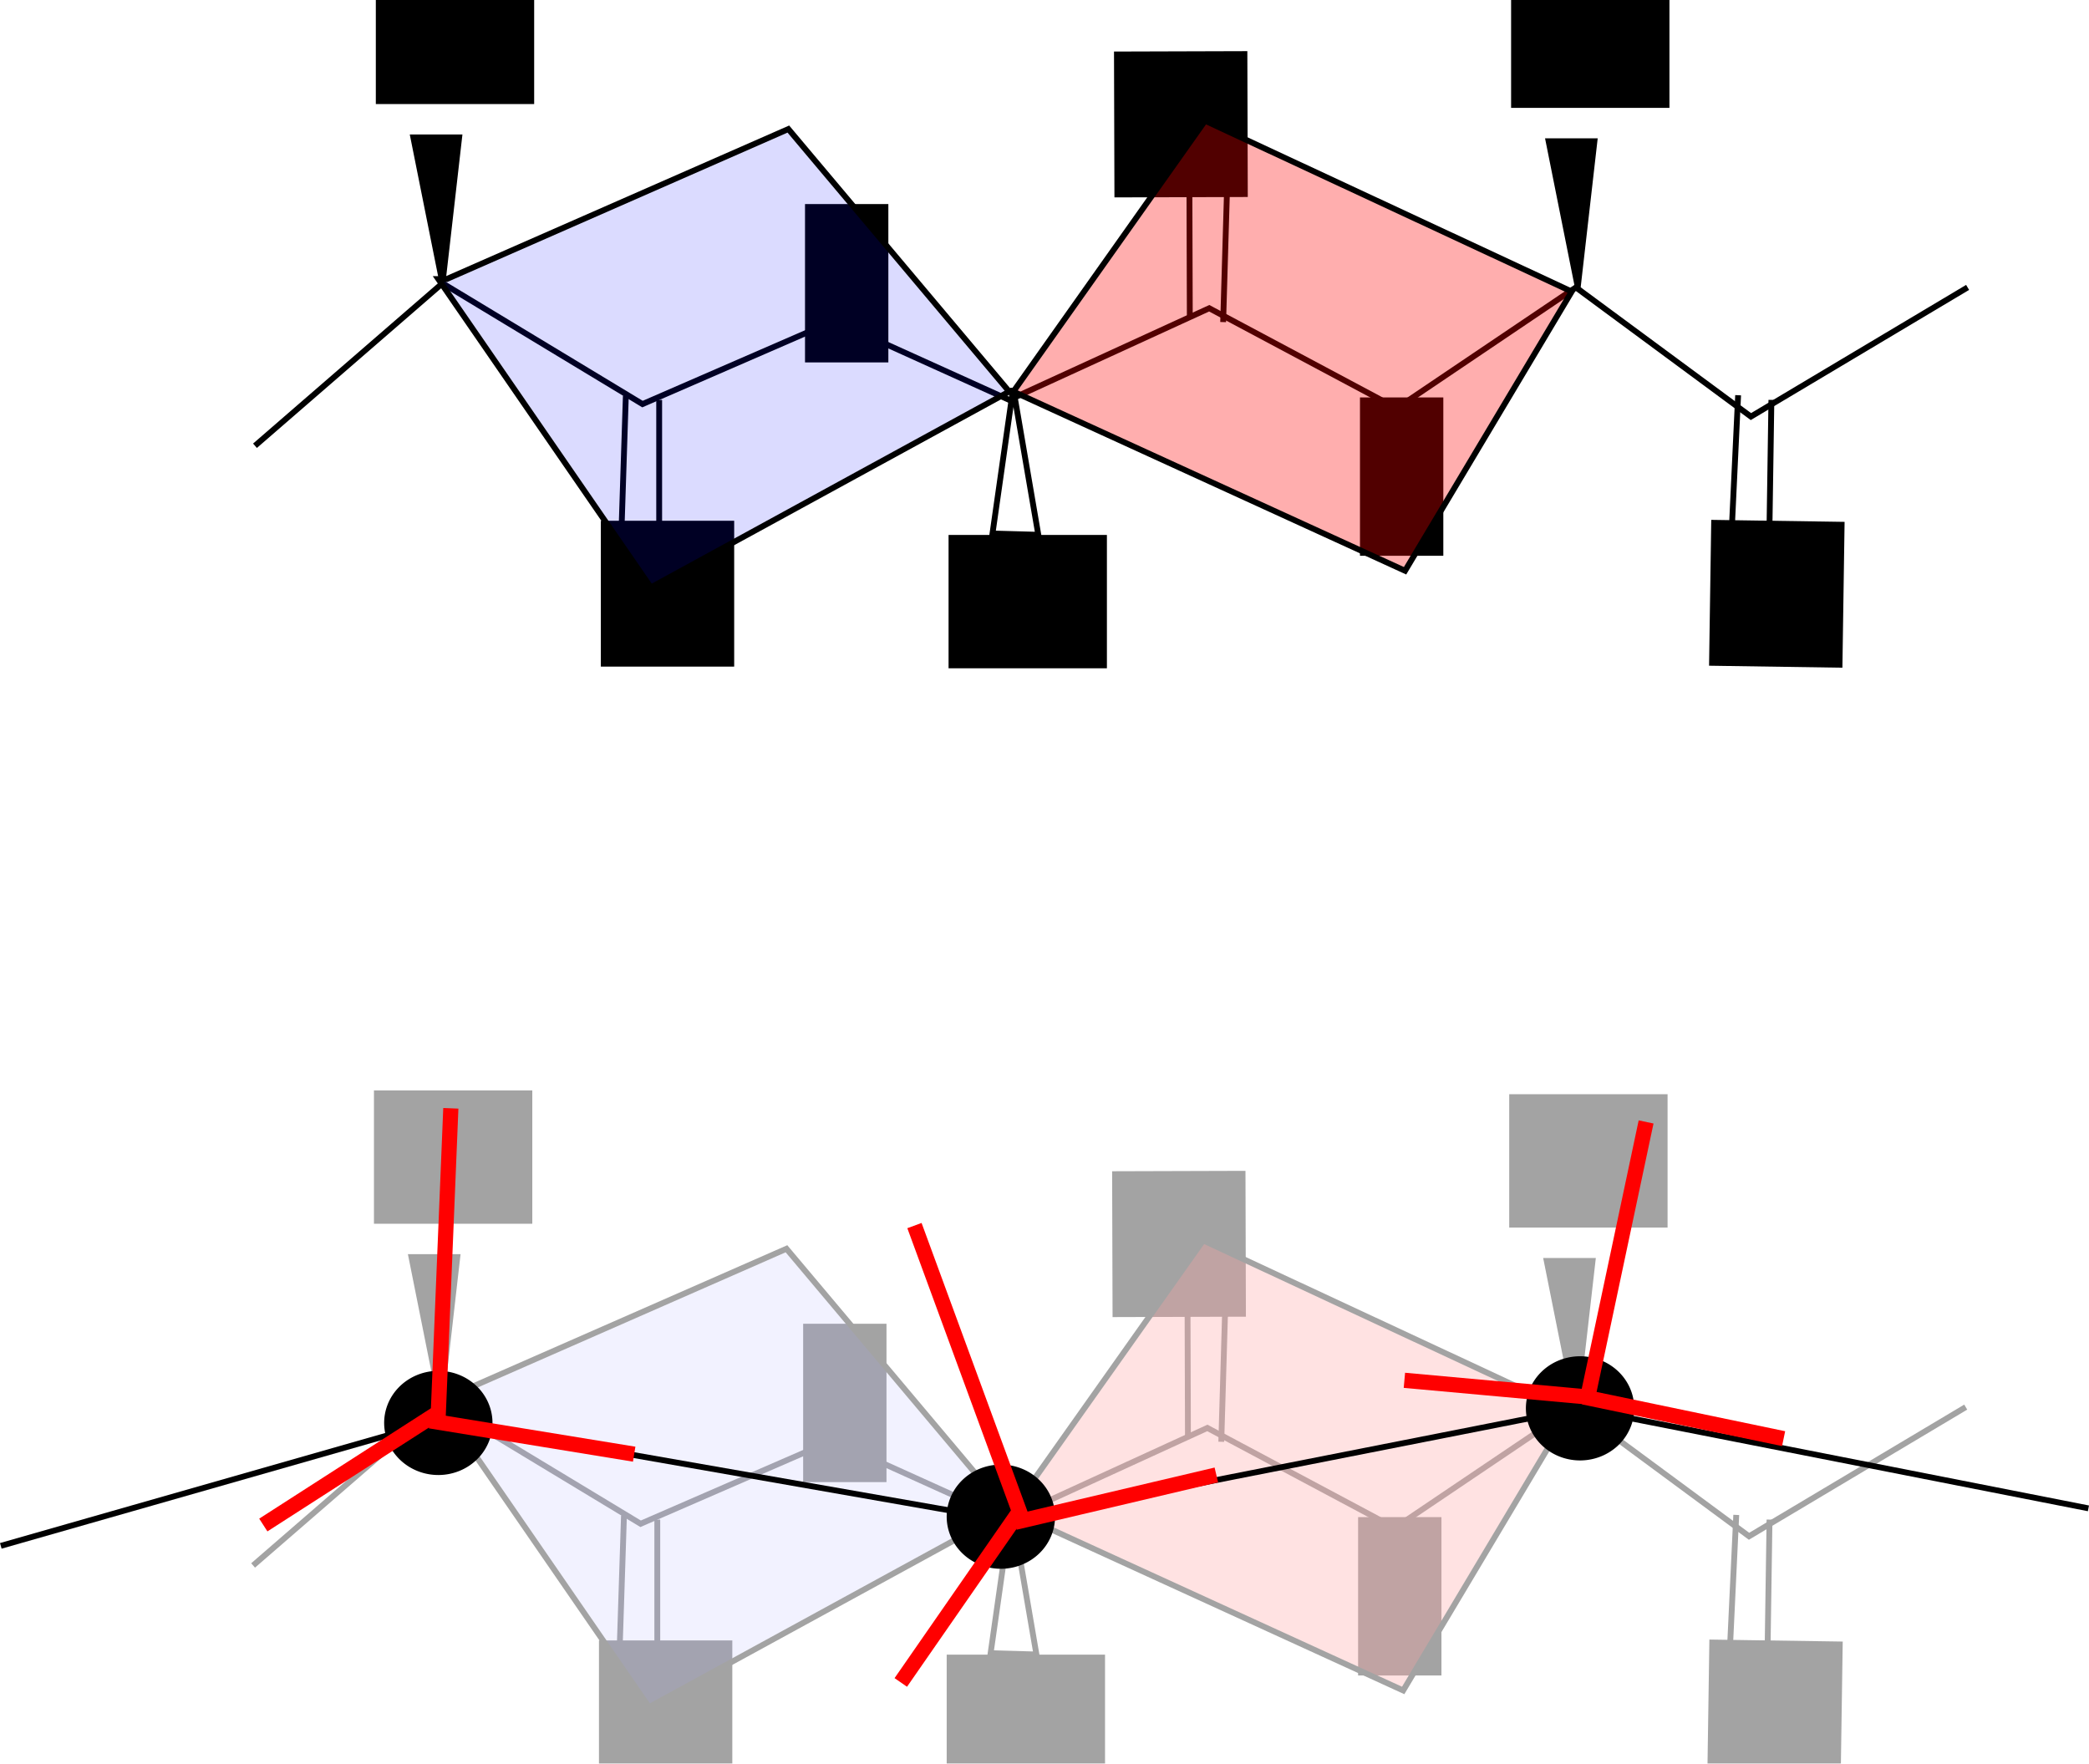 <?xml version="1.0" encoding="UTF-8" standalone="no"?>
<!-- Created with Inkscape (http://www.inkscape.org/) -->

<svg
   xmlns:dc="http://purl.org/dc/elements/1.1/"
   xmlns:cc="http://creativecommons.org/ns#"
   xmlns:rdf="http://www.w3.org/1999/02/22-rdf-syntax-ns#"
   xmlns:svg="http://www.w3.org/2000/svg"
   xmlns="http://www.w3.org/2000/svg"
   xmlns:sodipodi="http://sodipodi.sourceforge.net/DTD/sodipodi-0.dtd"
   xmlns:inkscape="http://www.inkscape.org/namespaces/inkscape"
   width="101.061mm"
   height="85.32mm"
   viewBox="0 0 358.091 302.315"
   id="svg2"
   version="1.1"
   inkscape:version="0.91 r13725"
   sodipodi:docname="amide_planes.svg"
   inkscape:export-filename="/home/lupoglaz/Projects/MILA/deep_cmap/Presentation/amide_planes.png"
   inkscape:export-xdpi="300"
   inkscape:export-ydpi="300">
  <defs
     id="defs4">
    <marker
       inkscape:stockid="Arrow1Lend"
       orient="auto"
       refY="0"
       refX="0"
       id="Arrow1Lend"
       style="overflow:visible"
       inkscape:isstock="true">
      <path
         id="path4611"
         d="M 0,0 5,-5 -12.5,0 5,5 0,0 Z"
         style="fill-rule:evenodd;stroke:#000000;stroke-width:1pt"
         transform="matrix(-0.8,0,0,-0.8,-10,0)"
         inkscape:connector-curvature="0" />
    </marker>
    <marker
       inkscape:stockid="Arrow1Lstart"
       orient="auto"
       refY="0"
       refX="0"
       id="Arrow1Lstart"
       style="overflow:visible"
       inkscape:isstock="true">
      <path
         id="path4608"
         d="M 0,0 5,-5 -12.5,0 5,5 0,0 Z"
         style="fill-rule:evenodd;stroke:#000000;stroke-width:1pt"
         transform="matrix(0.8,0,0,0.8,10,0)"
         inkscape:connector-curvature="0" />
    </marker>
  </defs>
  <sodipodi:namedview
     id="base"
     pagecolor="#ffffff"
     bordercolor="#666666"
     borderopacity="1.0"
     inkscape:pageopacity="0.0"
     inkscape:pageshadow="2"
     inkscape:zoom="1.4"
     inkscape:cx="99.910157"
     inkscape:cy="136.45656"
     inkscape:document-units="px"
     inkscape:current-layer="g4988"
     showgrid="false"
     inkscape:window-width="1615"
     inkscape:window-height="1026"
     inkscape:window-x="1745"
     inkscape:window-y="24"
     inkscape:window-maximized="1"
     fit-margin-top="0"
     fit-margin-left="0"
     fit-margin-right="0"
     fit-margin-bottom="0" />
  <g
     inkscape:label="Layer 1"
     inkscape:groupmode="layer"
     id="layer1"
     transform="translate(-155.577,-132.383)">
    <g
       id="g4363">
      <path
         sodipodi:nodetypes="ccccccc"
         inkscape:connector-curvature="0"
         id="path3336"
         d="m 199.286,208.791 32.143,-27.857 34.286,20.714 32.857,-14.286 30,13.571 34.286,-15.714 32.143,17.143 30.714,-20.714 30,22.143 37.143,-22.143"
         style="fill:none;fill-rule:evenodd;stroke:#000000;stroke-width:1px;stroke-linecap:butt;stroke-linejoin:miter;stroke-opacity:1" />
      <path
         inkscape:connector-curvature="0"
         id="path3338"
         d="m 231.429,180.934 -5,-25 7.857,0 z"
         style="fill:#000000;fill-opacity:1;fill-rule:evenodd;stroke:#000000;stroke-width:1px;stroke-linecap:butt;stroke-linejoin:miter;stroke-opacity:1" />
      <g
         id="g4187">
        <path
           style="fill:none;fill-rule:evenodd;stroke:#000000;stroke-width:1px;stroke-linecap:butt;stroke-linejoin:miter;stroke-opacity:1"
           d="m 262.857,200.219 -0.714,22.143"
           id="path4167"
           inkscape:connector-curvature="0" />
        <path
           style="fill:none;fill-rule:evenodd;stroke:#000000;stroke-width:1px;stroke-linecap:butt;stroke-linejoin:miter;stroke-opacity:1"
           d="m 268.571,200.934 0,22.143"
           id="path4169"
           inkscape:connector-curvature="0" />
        <flowRoot
           xml:space="preserve"
           id="flowRoot4171"
           style="font-style:normal;font-weight:normal;font-size:18.75px;line-height:125%;font-family:sans-serif;letter-spacing:0px;word-spacing:0px;fill:#000000;fill-opacity:1;stroke:none;stroke-width:1px;stroke-linecap:butt;stroke-linejoin:miter;stroke-opacity:1"
           transform="translate(2.143,-8.571)"><flowRegion
             id="flowRegion4173"><rect
               id="rect4175"
               width="22.857"
               height="25"
               x="256.429"
               y="230.219" /></flowRegion><flowPara
             id="flowPara4177">O</flowPara></flowRoot>      </g>
      <flowRoot
         transform="translate(0.714,0.714)"
         style="font-style:normal;font-weight:normal;font-size:18.75px;line-height:125%;font-family:sans-serif;letter-spacing:0px;word-spacing:0px;fill:#000000;fill-opacity:1;stroke:none;stroke-width:1px;stroke-linecap:butt;stroke-linejoin:miter;stroke-opacity:1"
         id="flowRoot4179"
         xml:space="preserve"><flowRegion
           id="flowRegion4181"><rect
             y="166.648"
             x="292.857"
             height="27.143"
             width="14.286"
             id="rect4183" /></flowRegion><flowPara
           id="flowPara4185">N</flowPara></flowRoot>      <g
         id="g4187-3"
         transform="matrix(-1,0.003,-0.003,-1,628.705,387.023)">
        <path
           style="fill:none;fill-rule:evenodd;stroke:#000000;stroke-width:1px;stroke-linecap:butt;stroke-linejoin:miter;stroke-opacity:1"
           d="m 262.857,200.219 -0.714,22.143"
           id="path4167-6"
           inkscape:connector-curvature="0" />
        <path
           style="fill:none;fill-rule:evenodd;stroke:#000000;stroke-width:1px;stroke-linecap:butt;stroke-linejoin:miter;stroke-opacity:1"
           d="m 268.571,200.934 0,22.143"
           id="path4169-7"
           inkscape:connector-curvature="0" />
        <flowRoot
           xml:space="preserve"
           id="flowRoot4171-5"
           style="font-style:normal;font-weight:normal;font-size:18.75px;line-height:125%;font-family:sans-serif;letter-spacing:0px;word-spacing:0px;fill:#000000;fill-opacity:1;stroke:none;stroke-width:1px;stroke-linecap:butt;stroke-linejoin:miter;stroke-opacity:1"
           transform="translate(2.143,-8.571)"><flowRegion
             id="flowRegion4173-3"><rect
               id="rect4175-5"
               width="22.857"
               height="25"
               x="256.429"
               y="230.219" /></flowRegion><flowPara
             id="flowPara4177-6">O</flowPara></flowRoot>      </g>
      <path
         inkscape:connector-curvature="0"
         id="path3338-2"
         d="m 329.256,198.921 4.306,25.129 -7.854,-0.218 z"
         style="fill:none;fill-opacity:1;fill-rule:evenodd;stroke:#000000;stroke-width:1px;stroke-linecap:butt;stroke-linejoin:miter;stroke-opacity:1" />
      <flowRoot
         transform="translate(-1.429,0.714)"
         style="font-style:normal;font-weight:normal;font-size:18.75px;line-height:125%;font-family:sans-serif;letter-spacing:0px;word-spacing:0px;fill:#000000;fill-opacity:1;stroke:none;stroke-width:1px;stroke-linecap:butt;stroke-linejoin:miter;stroke-opacity:1"
         id="flowRoot4243"
         xml:space="preserve"><flowRegion
           id="flowRegion4245"><rect
             y="126.648"
             x="221.429"
             height="22.857"
             width="27.143"
             id="rect4247" /></flowRegion><flowPara
           id="flowPara4249">R1</flowPara></flowRoot>      <flowRoot
         transform="translate(96.748,97.431)"
         style="font-style:normal;font-weight:normal;font-size:18.75px;line-height:125%;font-family:sans-serif;letter-spacing:0px;word-spacing:0px;fill:#000000;fill-opacity:1;stroke:none;stroke-width:1px;stroke-linecap:butt;stroke-linejoin:miter;stroke-opacity:1"
         id="flowRoot4243-9"
         xml:space="preserve"><flowRegion
           id="flowRegion4245-1"><rect
             y="126.648"
             x="221.429"
             height="22.857"
             width="27.143"
             id="rect4247-2" /></flowRegion><flowPara
           id="flowPara4249-7">R2</flowPara></flowRoot>      <path
         sodipodi:nodetypes="cccccc"
         inkscape:connector-curvature="0"
         id="path4275"
         d="m 232.143,180.219 58.571,-25.714 37.857,45 -61.429,33.571 -36.429,-52.857 z"
         style="fill:#0000ff;fill-opacity:0.144;fill-rule:evenodd;stroke:#000000;stroke-width:1px;stroke-linecap:butt;stroke-linejoin:miter;stroke-opacity:1" />
      <g
         id="g4187-3-0"
         transform="matrix(1,0.015,-0.015,1,193.668,-4.033)">
        <path
           style="fill:none;fill-rule:evenodd;stroke:#000000;stroke-width:1px;stroke-linecap:butt;stroke-linejoin:miter;stroke-opacity:1"
           d="m 262.857,200.219 -0.714,22.143"
           id="path4167-6-9"
           inkscape:connector-curvature="0" />
        <path
           style="fill:none;fill-rule:evenodd;stroke:#000000;stroke-width:1px;stroke-linecap:butt;stroke-linejoin:miter;stroke-opacity:1"
           d="m 268.571,200.934 0,22.143"
           id="path4169-7-3"
           inkscape:connector-curvature="0" />
        <flowRoot
           xml:space="preserve"
           id="flowRoot4171-5-6"
           style="font-style:normal;font-weight:normal;font-size:18.75px;line-height:125%;font-family:sans-serif;letter-spacing:0px;word-spacing:0px;fill:#000000;fill-opacity:1;stroke:none;stroke-width:1px;stroke-linecap:butt;stroke-linejoin:miter;stroke-opacity:1"
           transform="translate(2.143,-8.571)"><flowRegion
             id="flowRegion4173-3-0"><rect
               id="rect4175-5-6"
               width="22.857"
               height="25"
               x="256.429"
               y="230.219" /></flowRegion><flowPara
             id="flowPara4177-6-2">O</flowPara></flowRoot>      </g>
      <flowRoot
         transform="translate(95.844,33.859)"
         style="font-style:normal;font-weight:normal;font-size:18.75px;line-height:125%;font-family:sans-serif;letter-spacing:0px;word-spacing:0px;fill:#000000;fill-opacity:1;stroke:none;stroke-width:1px;stroke-linecap:butt;stroke-linejoin:miter;stroke-opacity:1"
         id="flowRoot4179-6"
         xml:space="preserve"><flowRegion
           id="flowRegion4181-1"><rect
             y="166.648"
             x="292.857"
             height="27.143"
             width="14.286"
             id="rect4183-8" /></flowRegion><flowPara
           id="flowPara4185-7">N</flowPara></flowRoot>      <path
         inkscape:connector-curvature="0"
         id="path3338-9"
         d="m 426.034,181.589 -5,-25 7.857,0 z"
         style="fill:#000000;fill-opacity:1;fill-rule:evenodd;stroke:#000000;stroke-width:1px;stroke-linecap:butt;stroke-linejoin:miter;stroke-opacity:1" />
      <flowRoot
         transform="translate(193.177,1.369)"
         style="font-style:normal;font-weight:normal;font-size:18.75px;line-height:125%;font-family:sans-serif;letter-spacing:0px;word-spacing:0px;fill:#000000;fill-opacity:1;stroke:none;stroke-width:1px;stroke-linecap:butt;stroke-linejoin:miter;stroke-opacity:1"
         id="flowRoot4243-2"
         xml:space="preserve"><flowRegion
           id="flowRegion4245-0"><rect
             y="126.648"
             x="221.429"
             height="22.857"
             width="27.143"
             id="rect4247-23" /></flowRegion><flowPara
           id="flowPara4249-75">R3</flowPara></flowRoot>      <path
         inkscape:connector-curvature="0"
         id="path4361"
         d="M 329.286,199.505 362.143,153.076 425,182.362 396.429,230.219 Z"
         style="fill:#ff0000;fill-opacity:0.318;fill-rule:evenodd;stroke:#000000;stroke-width:1px;stroke-linecap:butt;stroke-linejoin:miter;stroke-opacity:1" />
    </g>
    <g
       transform="translate(-0.321,191.93)"
       id="g4363-9"
       style="opacity:0.362">
      <path
         sodipodi:nodetypes="ccccccc"
         inkscape:connector-curvature="0"
         id="path3336-2"
         d="m 199.286,208.791 32.143,-27.857 34.286,20.714 32.857,-14.286 30,13.571 34.286,-15.714 32.143,17.143 30.714,-20.714 30,22.143 37.143,-22.143"
         style="fill:none;fill-rule:evenodd;stroke:#000000;stroke-width:1px;stroke-linecap:butt;stroke-linejoin:miter;stroke-opacity:1" />
      <path
         inkscape:connector-curvature="0"
         id="path3338-28"
         d="m 231.429,180.934 -5,-25 7.857,0 z"
         style="fill:#000000;fill-opacity:1;fill-rule:evenodd;stroke:#000000;stroke-width:1px;stroke-linecap:butt;stroke-linejoin:miter;stroke-opacity:1" />
      <g
         id="g4187-9">
        <path
           style="fill:none;fill-rule:evenodd;stroke:#000000;stroke-width:1px;stroke-linecap:butt;stroke-linejoin:miter;stroke-opacity:1"
           d="m 262.857,200.219 -0.714,22.143"
           id="path4167-7"
           inkscape:connector-curvature="0" />
        <path
           style="fill:none;fill-rule:evenodd;stroke:#000000;stroke-width:1px;stroke-linecap:butt;stroke-linejoin:miter;stroke-opacity:1"
           d="m 268.571,200.934 0,22.143"
           id="path4169-3"
           inkscape:connector-curvature="0" />
        <flowRoot
           xml:space="preserve"
           id="flowRoot4171-6"
           style="font-style:normal;font-weight:normal;font-size:18.75px;line-height:125%;font-family:sans-serif;letter-spacing:0px;word-spacing:0px;fill:#000000;fill-opacity:1;stroke:none;stroke-width:1px;stroke-linecap:butt;stroke-linejoin:miter;stroke-opacity:1"
           transform="translate(2.143,-8.571)"><flowRegion
             id="flowRegion4173-1"><rect
               id="rect4175-2"
               width="22.857"
               height="25"
               x="256.429"
               y="230.219" /></flowRegion><flowPara
             id="flowPara4177-9">O</flowPara></flowRoot>      </g>
      <flowRoot
         transform="translate(0.714,0.714)"
         style="font-style:normal;font-weight:normal;font-size:18.75px;line-height:125%;font-family:sans-serif;letter-spacing:0px;word-spacing:0px;fill:#000000;fill-opacity:1;stroke:none;stroke-width:1px;stroke-linecap:butt;stroke-linejoin:miter;stroke-opacity:1"
         id="flowRoot4179-3"
         xml:space="preserve"><flowRegion
           id="flowRegion4181-19"><rect
             y="166.648"
             x="292.857"
             height="27.143"
             width="14.286"
             id="rect4183-4" /></flowRegion><flowPara
           id="flowPara4185-78">N</flowPara></flowRoot>      <g
         id="g4187-3-4"
         transform="matrix(-1,0.003,-0.003,-1,628.705,387.023)">
        <path
           style="fill:none;fill-rule:evenodd;stroke:#000000;stroke-width:1px;stroke-linecap:butt;stroke-linejoin:miter;stroke-opacity:1"
           d="m 262.857,200.219 -0.714,22.143"
           id="path4167-6-5"
           inkscape:connector-curvature="0" />
        <path
           style="fill:none;fill-rule:evenodd;stroke:#000000;stroke-width:1px;stroke-linecap:butt;stroke-linejoin:miter;stroke-opacity:1"
           d="m 268.571,200.934 0,22.143"
           id="path4169-7-0"
           inkscape:connector-curvature="0" />
        <flowRoot
           xml:space="preserve"
           id="flowRoot4171-5-3"
           style="font-style:normal;font-weight:normal;font-size:18.75px;line-height:125%;font-family:sans-serif;letter-spacing:0px;word-spacing:0px;fill:#000000;fill-opacity:1;stroke:none;stroke-width:1px;stroke-linecap:butt;stroke-linejoin:miter;stroke-opacity:1"
           transform="translate(2.143,-8.571)"><flowRegion
             id="flowRegion4173-3-6"><rect
               id="rect4175-5-1"
               width="22.857"
               height="25"
               x="256.429"
               y="230.219" /></flowRegion><flowPara
             id="flowPara4177-6-0">O</flowPara></flowRoot>      </g>
      <path
         inkscape:connector-curvature="0"
         id="path3338-2-6"
         d="m 329.256,198.921 4.306,25.129 -7.854,-0.218 z"
         style="fill:none;fill-opacity:1;fill-rule:evenodd;stroke:#000000;stroke-width:1px;stroke-linecap:butt;stroke-linejoin:miter;stroke-opacity:1" />
      <flowRoot
         transform="translate(-1.429,0.714)"
         style="font-style:normal;font-weight:normal;font-size:18.75px;line-height:125%;font-family:sans-serif;letter-spacing:0px;word-spacing:0px;fill:#000000;fill-opacity:1;stroke:none;stroke-width:1px;stroke-linecap:butt;stroke-linejoin:miter;stroke-opacity:1"
         id="flowRoot4243-3"
         xml:space="preserve"><flowRegion
           id="flowRegion4245-2"><rect
             y="126.648"
             x="221.429"
             height="22.857"
             width="27.143"
             id="rect4247-0" /></flowRegion><flowPara
           id="flowPara4249-6">R1</flowPara></flowRoot>      <flowRoot
         transform="translate(96.748,97.431)"
         style="font-style:normal;font-weight:normal;font-size:18.75px;line-height:125%;font-family:sans-serif;letter-spacing:0px;word-spacing:0px;fill:#000000;fill-opacity:1;stroke:none;stroke-width:1px;stroke-linecap:butt;stroke-linejoin:miter;stroke-opacity:1"
         id="flowRoot4243-9-1"
         xml:space="preserve"><flowRegion
           id="flowRegion4245-1-5"><rect
             y="126.648"
             x="221.429"
             height="22.857"
             width="27.143"
             id="rect4247-2-5" /></flowRegion><flowPara
           id="flowPara4249-7-4">R2</flowPara></flowRoot>      <path
         sodipodi:nodetypes="cccccc"
         inkscape:connector-curvature="0"
         id="path4275-7"
         d="m 232.143,180.219 58.571,-25.714 37.857,45 -61.429,33.571 -36.429,-52.857 z"
         style="fill:#0000ff;fill-opacity:0.144;fill-rule:evenodd;stroke:#000000;stroke-width:1px;stroke-linecap:butt;stroke-linejoin:miter;stroke-opacity:1" />
      <g
         id="g4187-3-0-6"
         transform="matrix(1,0.015,-0.015,1,193.668,-4.033)">
        <path
           style="fill:none;fill-rule:evenodd;stroke:#000000;stroke-width:1px;stroke-linecap:butt;stroke-linejoin:miter;stroke-opacity:1"
           d="m 262.857,200.219 -0.714,22.143"
           id="path4167-6-9-5"
           inkscape:connector-curvature="0" />
        <path
           style="fill:none;fill-rule:evenodd;stroke:#000000;stroke-width:1px;stroke-linecap:butt;stroke-linejoin:miter;stroke-opacity:1"
           d="m 268.571,200.934 0,22.143"
           id="path4169-7-3-6"
           inkscape:connector-curvature="0" />
        <flowRoot
           xml:space="preserve"
           id="flowRoot4171-5-6-9"
           style="font-style:normal;font-weight:normal;font-size:18.75px;line-height:125%;font-family:sans-serif;letter-spacing:0px;word-spacing:0px;fill:#000000;fill-opacity:1;stroke:none;stroke-width:1px;stroke-linecap:butt;stroke-linejoin:miter;stroke-opacity:1"
           transform="translate(2.143,-8.571)"><flowRegion
             id="flowRegion4173-3-0-3"><rect
               id="rect4175-5-6-7"
               width="22.857"
               height="25"
               x="256.429"
               y="230.219" /></flowRegion><flowPara
             id="flowPara4177-6-2-4">O</flowPara></flowRoot>      </g>
      <flowRoot
         transform="translate(95.844,33.859)"
         style="font-style:normal;font-weight:normal;font-size:18.75px;line-height:125%;font-family:sans-serif;letter-spacing:0px;word-spacing:0px;fill:#000000;fill-opacity:1;stroke:none;stroke-width:1px;stroke-linecap:butt;stroke-linejoin:miter;stroke-opacity:1"
         id="flowRoot4179-6-5"
         xml:space="preserve"><flowRegion
           id="flowRegion4181-1-2"><rect
             y="166.648"
             x="292.857"
             height="27.143"
             width="14.286"
             id="rect4183-8-5" /></flowRegion><flowPara
           id="flowPara4185-7-4">N</flowPara></flowRoot>      <path
         inkscape:connector-curvature="0"
         id="path3338-9-7"
         d="m 426.034,181.589 -5,-25 7.857,0 z"
         style="fill:#000000;fill-opacity:1;fill-rule:evenodd;stroke:#000000;stroke-width:1px;stroke-linecap:butt;stroke-linejoin:miter;stroke-opacity:1" />
      <flowRoot
         transform="translate(193.177,1.369)"
         style="font-style:normal;font-weight:normal;font-size:18.75px;line-height:125%;font-family:sans-serif;letter-spacing:0px;word-spacing:0px;fill:#000000;fill-opacity:1;stroke:none;stroke-width:1px;stroke-linecap:butt;stroke-linejoin:miter;stroke-opacity:1"
         id="flowRoot4243-2-4"
         xml:space="preserve"><flowRegion
           id="flowRegion4245-0-4"><rect
             y="126.648"
             x="221.429"
             height="22.857"
             width="27.143"
             id="rect4247-23-3" /></flowRegion><flowPara
           id="flowPara4249-75-0">R3</flowPara></flowRoot>      <path
         inkscape:connector-curvature="0"
         id="path4361-7"
         d="M 329.286,199.505 362.143,153.076 425,182.362 396.429,230.219 Z"
         style="fill:#ff0000;fill-opacity:0.318;fill-rule:evenodd;stroke:#000000;stroke-width:1px;stroke-linecap:butt;stroke-linejoin:miter;stroke-opacity:1" />
    </g>
    <path
       style="opacity:1;fill:#000000;fill-opacity:1;stroke:none;stroke-width:2;stroke-miterlimit:4;stroke-dasharray:none;stroke-opacity:1"
       id="path4571"
       sodipodi:type="arc"
       sodipodi:cx="230.71429"
       sodipodi:cy="376.29077"
       sodipodi:rx="9.2857151"
       sodipodi:ry="8.9285698"
       sodipodi:start="0"
       sodipodi:end="6.2306022"
       sodipodi:open="true"
       d="m 240,376.291 a 9.286,8.929 0 0 1 -9.164,8.928 9.286,8.929 0 0 1 -9.405,-8.693 9.286,8.929 0 0 1 8.916,-9.156 9.286,8.929 0 0 1 9.639,8.452" />
    <path
       style="opacity:1;fill:#000000;fill-opacity:1;stroke:none;stroke-width:2;stroke-miterlimit:4;stroke-dasharray:none;stroke-opacity:1"
       id="path4571-8"
       sodipodi:type="arc"
       sodipodi:cx="327.14285"
       sodipodi:cy="392.36221"
       sodipodi:rx="9.2857151"
       sodipodi:ry="8.9285698"
       sodipodi:start="0"
       sodipodi:end="6.2306022"
       sodipodi:open="true"
       d="m 336.429,392.362 a 9.286,8.929 0 0 1 -9.164,8.928 9.286,8.929 0 0 1 -9.405,-8.693 9.286,8.929 0 0 1 8.916,-9.156 9.286,8.929 0 0 1 9.639,8.452" />
    <path
       style="opacity:1;fill:#000000;fill-opacity:1;stroke:none;stroke-width:2;stroke-miterlimit:4;stroke-dasharray:none;stroke-opacity:1"
       id="path4571-6"
       sodipodi:type="arc"
       sodipodi:cx="426.42856"
       sodipodi:cy="373.79077"
       sodipodi:rx="9.2857151"
       sodipodi:ry="8.9285698"
       sodipodi:start="0"
       sodipodi:end="6.2306022"
       sodipodi:open="true"
       d="m 435.714,373.791 a 9.286,8.929 0 0 1 -9.164,8.928 9.286,8.929 0 0 1 -9.405,-8.693 9.286,8.929 0 0 1 8.916,-9.156 9.286,8.929 0 0 1 9.639,8.452" />
    <path
       style="fill:none;fill-rule:evenodd;stroke:#000000;stroke-width:1px;stroke-linecap:butt;stroke-linejoin:miter;stroke-opacity:1"
       d="m 513.571,390.934 -87.143,-17.143 -97.857,19.286 -97.857,-17.143 -75,21.429"
       id="path4594"
       inkscape:connector-curvature="0" />
    <g
       id="g4600"
       style="stroke:#ff0000;stroke-width:2.6;stroke-miterlimit:4;stroke-dasharray:none;stroke-opacity:1">
      <path
         inkscape:connector-curvature="0"
         id="path4596"
         d="m 232.857,322.362 -2.143,52.143 -30,19.286"
         style="fill:none;fill-rule:evenodd;stroke:#ff0000;stroke-width:2.6;stroke-linecap:butt;stroke-linejoin:miter;stroke-miterlimit:4;stroke-dasharray:none;stroke-opacity:1" />
      <path
         inkscape:connector-curvature="0"
         id="path4598"
         d="m 229.286,375.934 35,5.714"
         style="fill:none;fill-rule:evenodd;stroke:#ff0000;stroke-width:2.6;stroke-linecap:butt;stroke-linejoin:miter;stroke-miterlimit:4;stroke-dasharray:none;stroke-opacity:1" />
    </g>
    <g
       transform="matrix(0.924,-0.383,0.383,0.924,-6.28,118.077)"
       id="g4600-8"
       style="stroke:#ff0000;stroke-width:2.6;stroke-miterlimit:4;stroke-dasharray:none;stroke-opacity:1">
      <g
         id="g4963"
         transform="translate(-24.497,6.845)">
        <path
           style="fill:none;fill-rule:evenodd;stroke:#ff0000;stroke-width:2.6;stroke-linecap:butt;stroke-linejoin:miter;stroke-miterlimit:4;stroke-dasharray:none;stroke-opacity:1"
           d="m 232.857,322.362 -2.143,52.143 -30,19.286"
           id="path4596-8"
           inkscape:connector-curvature="0" />
        <path
           style="fill:none;fill-rule:evenodd;stroke:#ff0000;stroke-width:2.6;stroke-linecap:butt;stroke-linejoin:miter;stroke-miterlimit:4;stroke-dasharray:none;stroke-opacity:1"
           d="m 229.286,375.934 35,5.714"
           id="path4598-4"
           inkscape:connector-curvature="0" />
      </g>
    </g>
    <g
       transform="translate(197.032,-2.663)"
       id="g4600-3"
       style="stroke:#ff0000;stroke-width:2.6;stroke-miterlimit:4;stroke-dasharray:none;stroke-opacity:1">
      <g
         id="g4988">
        <g
           id="g4992">
          <path
             inkscape:connector-curvature="0"
             id="path4596-1"
             d="m 240.714,327.362 -10,47.143 -31.429,-2.857"
             style="fill:none;fill-rule:evenodd;stroke:#ff0000;stroke-width:2.6;stroke-linecap:butt;stroke-linejoin:miter;stroke-miterlimit:4;stroke-dasharray:none;stroke-opacity:1"
             sodipodi:nodetypes="ccc" />
          <path
             sodipodi:nodetypes="cc"
             inkscape:connector-curvature="0"
             id="path4598-49"
             d="m 230,374.505 34.286,7.143"
             style="fill:none;fill-rule:evenodd;stroke:#ff0000;stroke-width:2.6;stroke-linecap:butt;stroke-linejoin:miter;stroke-miterlimit:4;stroke-dasharray:none;stroke-opacity:1" />
        </g>
      </g>
    </g>
  </g>
</svg>
